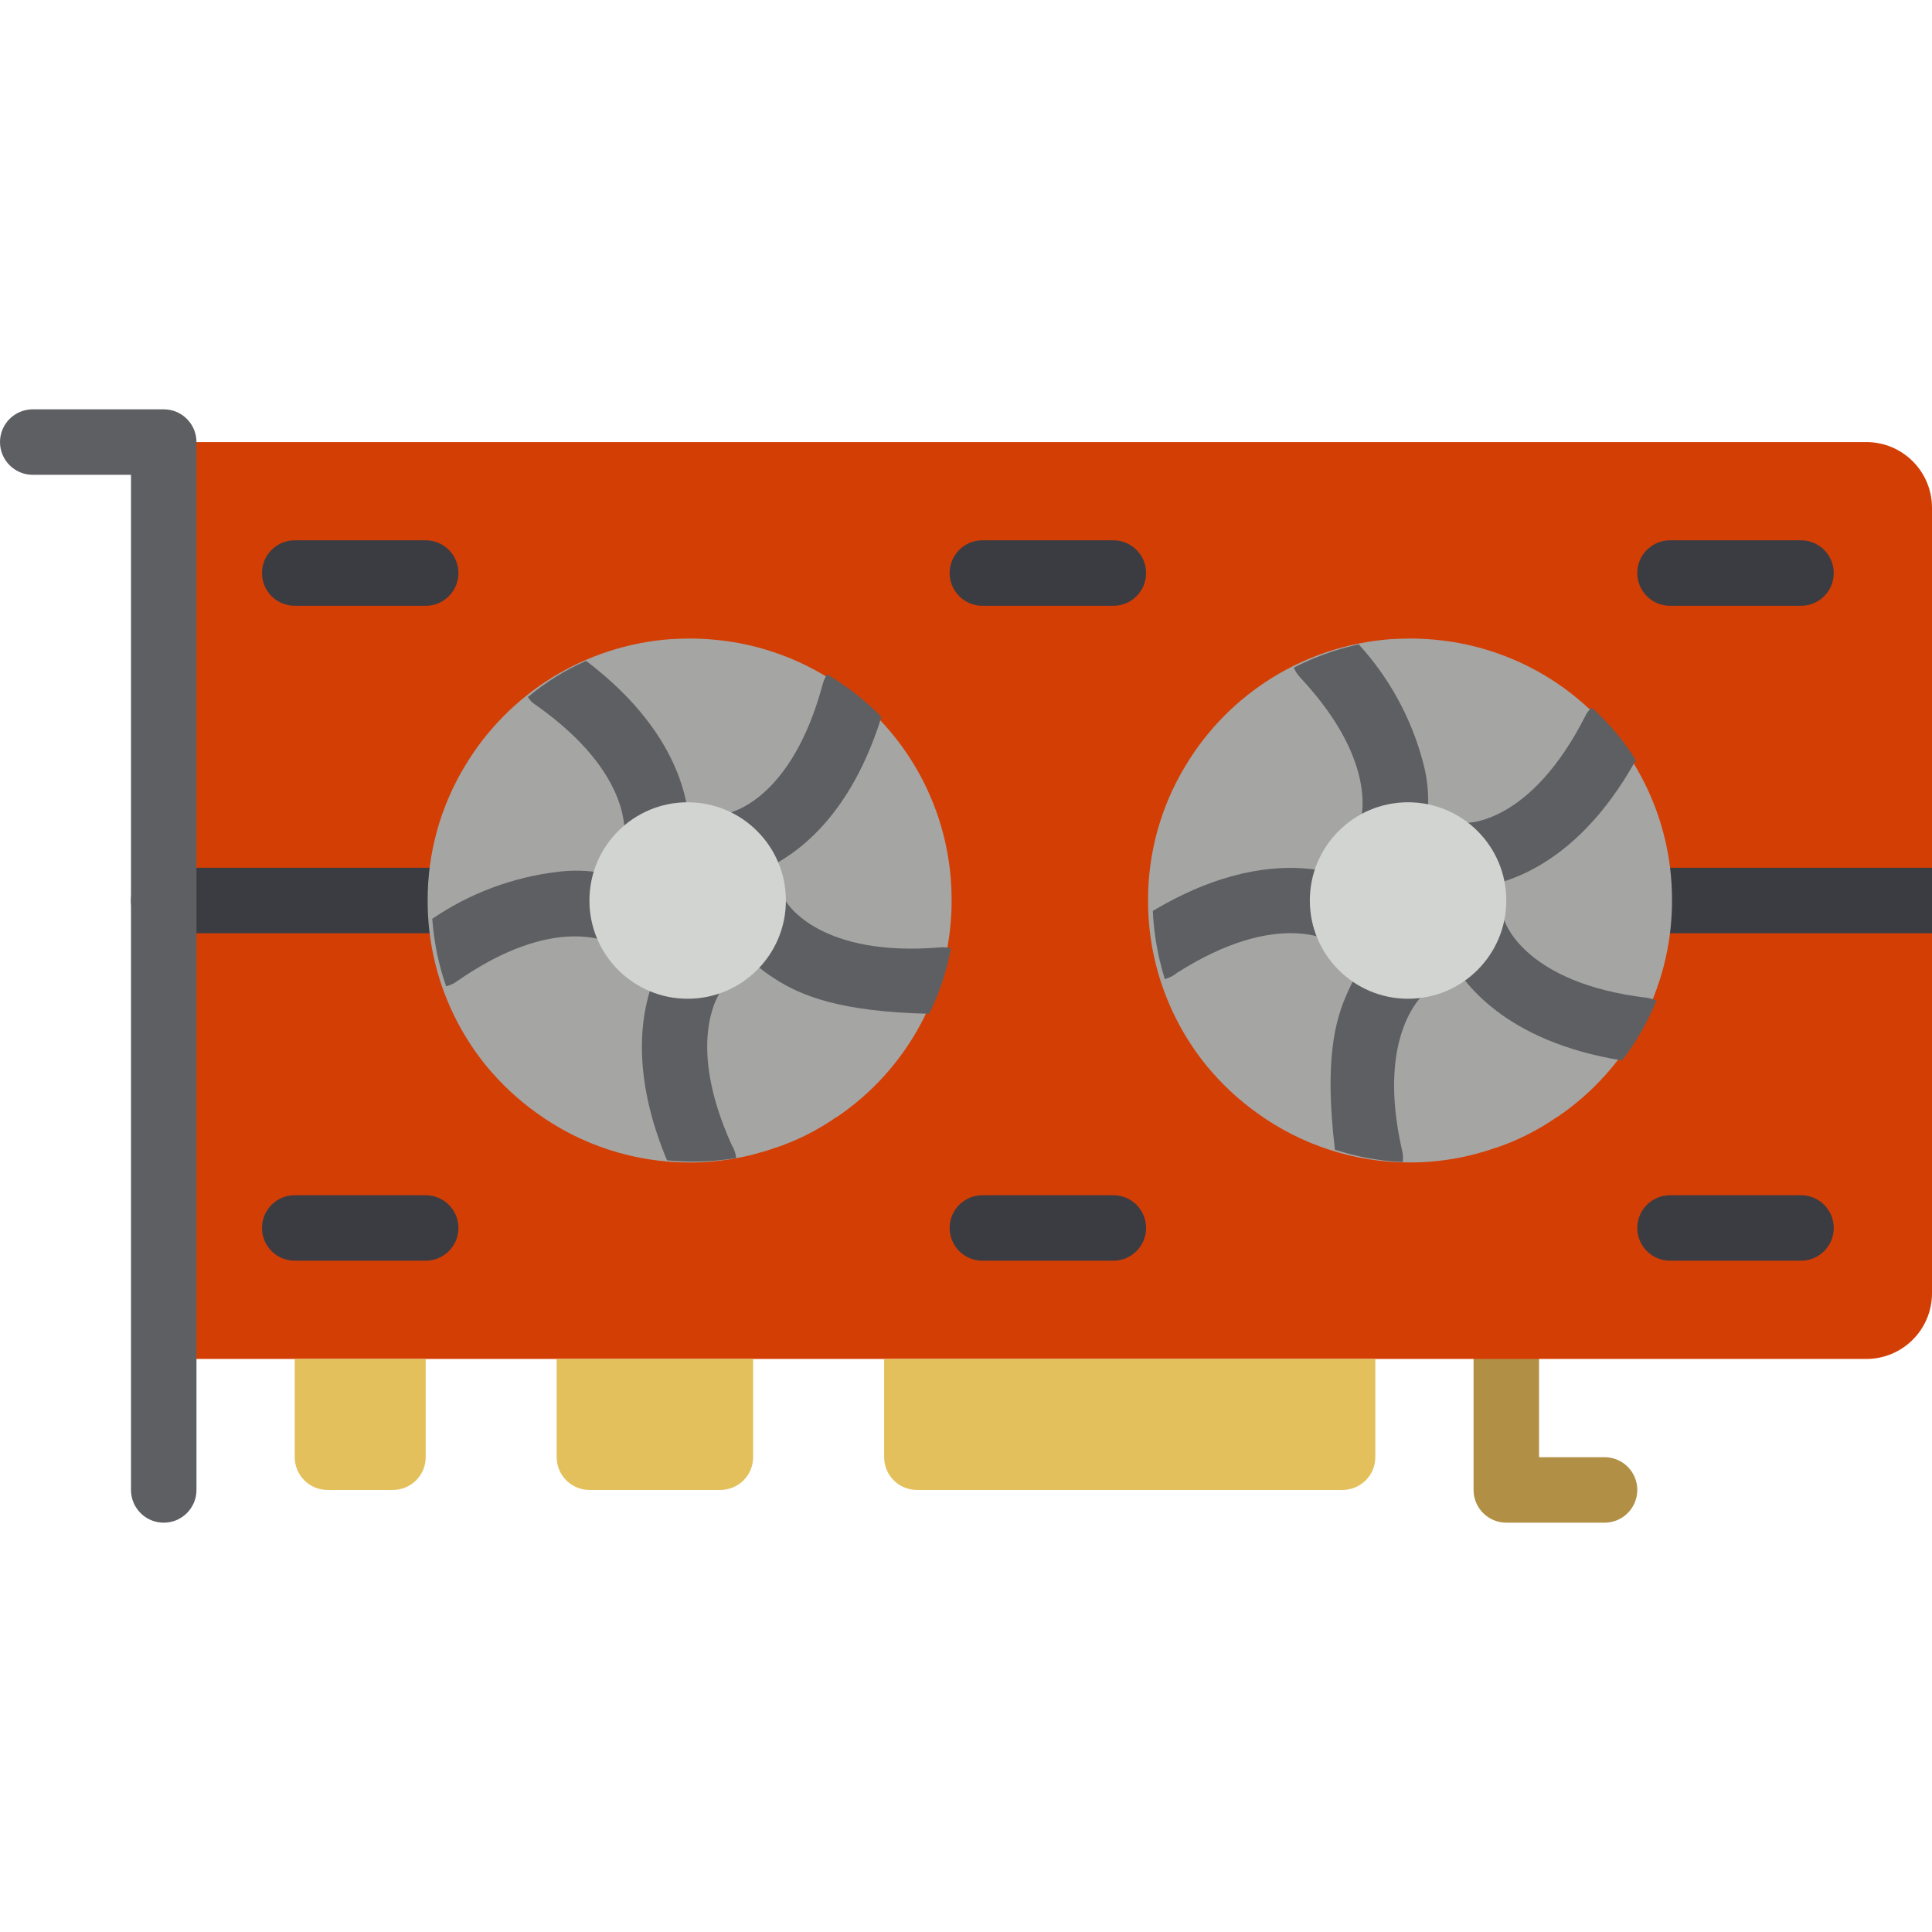 <?xml version="1.0" encoding="UTF-8" standalone="no"?>
<svg
   xmlns:dc="http://purl.org/dc/elements/1.1/"
   xmlns:cc="http://creativecommons.org/ns#"
   xmlns:rdf="http://www.w3.org/1999/02/22-rdf-syntax-ns#"
   xmlns:svg="http://www.w3.org/2000/svg"
   xmlns="http://www.w3.org/2000/svg"
   xmlns:sodipodi="http://sodipodi.sourceforge.net/DTD/sodipodi-0.dtd"
   xmlns:inkscape="http://www.inkscape.org/namespaces/inkscape"
   version="1.1"
   id="Capa_1"
   x="0px"
   y="0px"
   viewBox="0 0 512 512"
   style="enable-background:new 0 0 512 512;"
   xml:space="preserve"
   width="512px"
   height="512px"
   class=""
   sodipodi:docname="radeonLow-2.svg"
   inkscape:version="0.92.3 (2405546, 2018-03-11)"><defs
   id="defs19399" /><sodipodi:namedview
   pagecolor="#ffffff"
   bordercolor="#666666"
   borderopacity="1"
   objecttolerance="10"
   gridtolerance="10"
   guidetolerance="10"
   inkscape:pageopacity="0"
   inkscape:pageshadow="2"
   inkscape:window-width="981"
   inkscape:window-height="778"
   id="namedview19397"
   showgrid="false"
   inkscape:zoom="1.84375"
   inkscape:cx="348.91222"
   inkscape:cy="271.13486"
   inkscape:window-x="611"
   inkscape:window-y="107"
   inkscape:window-maximized="0"
   inkscape:current-layer="g19392" /><g
   id="g19394"><g
     id="g19392">
	<path
   style="fill:#B19046;"
   d="M425.22,403.525h-26.034c-4.793,0-8.678-3.885-8.678-8.678v-34.712c0-4.793,3.885-8.678,8.678-8.678   c4.793,0,8.678,3.885,8.678,8.678v26.034h17.356c4.793,0,8.678,3.885,8.678,8.678C433.898,399.64,430.013,403.525,425.22,403.525z"
   data-original="#B19046"
   class=""
   id="path19326" />
	<path
   style="fill:#D33E04"
   d="M512,134.508V342.78c-0.028,9.574-7.782,17.328-17.356,17.356H43.39V117.153h451.254   C504.218,117.181,511.972,124.935,512,134.508z"
   data-original="#4482C3"
   class="active-path"
   data-old_color="#D33F05"
   id="path19328" />
	<g
   id="g19336">
		<path
   style="fill:#E4C05C;"
   d="M78.102,360.136h34.712v26.034c0,4.793-3.885,8.678-8.678,8.678H86.78    c-4.793,0-8.678-3.885-8.678-8.678V360.136z"
   data-original="#E4C05C"
   class=""
   id="path19330" />
		<path
   style="fill:#E4C05C;"
   d="M147.525,360.136h52.068v26.034c0,4.793-3.885,8.678-8.678,8.678h-34.712    c-4.793,0-8.678-3.885-8.678-8.678V360.136z"
   data-original="#E4C05C"
   class=""
   id="path19332" />
		<path
   style="fill:#E4C05C;"
   d="M234.305,360.136h130.169v26.034c0,4.793-3.885,8.678-8.678,8.678H242.983    c-4.793,0-8.678-3.885-8.678-8.678V360.136z"
   data-original="#E4C05C"
   class=""
   id="path19334" />
	</g>
	<g
   id="g19354">
		<path
   style="fill:#3B3C42"
   d="M477.288,160.542h-34.712c-4.793,0-8.678-3.885-8.678-8.678s3.885-8.678,8.678-8.678h34.712    c4.793,0,8.678,3.885,8.678,8.678S482.081,160.542,477.288,160.542z"
   data-original="#285680"
   class=""
   data-old_color="#3C3D42"
   id="path19338" />
		<path
   style="fill:#3B3C42"
   d="M477.288,334.102h-34.712c-4.793,0-8.678-3.885-8.678-8.678c0-4.793,3.885-8.678,8.678-8.678    h34.712c4.793,0,8.678,3.885,8.678,8.678C485.966,330.216,482.081,334.102,477.288,334.102z"
   data-original="#285680"
   class=""
   data-old_color="#3C3D42"
   id="path19340" />
		<path
   style="fill:#3B3C42"
   d="M112.814,160.542H78.102c-4.793,0-8.678-3.885-8.678-8.678s3.885-8.678,8.678-8.678h34.712    c4.793,0,8.678,3.885,8.678,8.678S117.606,160.542,112.814,160.542z"
   data-original="#285680"
   class=""
   data-old_color="#3C3D42"
   id="path19342" />
		<path
   style="fill:#3B3C42"
   d="M112.814,334.102H78.102c-4.793,0-8.678-3.885-8.678-8.678c0-4.793,3.885-8.678,8.678-8.678h34.712    c4.793,0,8.678,3.885,8.678,8.678C121.492,330.216,117.606,334.102,112.814,334.102z"
   data-original="#285680"
   class=""
   data-old_color="#3C3D42"
   id="path19344" />
		<path
   style="fill:#3B3C42"
   d="M295.051,160.542h-34.712c-4.793,0-8.678-3.885-8.678-8.678s3.885-8.678,8.678-8.678h34.712    c4.793,0,8.678,3.885,8.678,8.678S299.844,160.542,295.051,160.542z"
   data-original="#285680"
   class=""
   data-old_color="#3C3D42"
   id="path19346" />
		<path
   style="fill:#3B3C42"
   d="M295.051,334.102h-34.712c-4.793,0-8.678-3.885-8.678-8.678c0-4.793,3.885-8.678,8.678-8.678    h34.712c4.793,0,8.678,3.885,8.678,8.678C303.729,330.216,299.844,334.102,295.051,334.102z"
   data-original="#285680"
   class=""
   data-old_color="#3C3D42"
   id="path19348" />
		<path
   style="fill:#3B3C42"
   d="M121.492,247.322H43.39c-4.793,0-8.678-3.885-8.678-8.678c0-4.793,3.885-8.678,8.678-8.678h78.102    c4.793,0,8.678,3.885,8.678,8.678C130.169,243.437,126.284,247.322,121.492,247.322z"
   data-original="#285680"
   class=""
   data-old_color="#3C3D42"
   id="path19350" />
		<path
   style="fill:#3B3C42"
   d="M512,229.966v17.356h-78.102c-4.793,0-8.678-3.885-8.678-8.678c0-4.793,3.885-8.678,8.678-8.678    H512z"
   data-original="#285680"
   class=""
   data-old_color="#3C3D42"
   id="path19352" />
	</g>
	<path
   style="fill:#5E5F62;"
   d="M43.39,108.475H8.678c-4.793,0-8.678,3.885-8.678,8.678s3.885,8.678,8.678,8.678h26.034v269.017   c0,4.793,3.885,8.678,8.678,8.678s8.678-3.885,8.678-8.678V117.153C52.068,112.36,48.183,108.475,43.39,108.475z"
   data-original="#5E5F62"
   class=""
   id="path19356" />
	<path
   style="fill:#A5A5A4;"
   d="M252.182,238.644v1.041c-0.318,22.607-11.658,43.634-30.373,56.32h-0.087   c-4.968,3.468-10.402,6.214-16.141,8.157h-0.087c-7.301,2.587-14.99,3.908-22.736,3.905c-14.553,0.021-28.74-4.566-40.526-13.104   c-4.981-3.564-9.474-7.765-13.364-12.496c-10.08-12.378-15.568-27.861-15.534-43.824c-0.04-12.572,3.383-24.912,9.893-35.666   c11.577-19.355,31.836-31.879,54.324-33.584c1.736-0.086,3.471-0.174,5.207-0.174c4.396,0.005,8.782,0.412,13.104,1.215   C228.621,176.625,252.302,205.305,252.182,238.644z"
   data-original="#A5A5A4"
   class=""
   id="path19358" />
	<g
   id="g19370"
   transform="rotate(174.927,183.279,238.545)">
		<path
   style="fill:#5e5f62"
   d="m 188.572,227.797 c -1.603,1.417 -3.675,2.19 -5.814,2.169 -3.621,0.027 -6.878,-2.196 -8.172,-5.577 -1.295,-3.381 -0.355,-7.211 2.358,-9.609 0.347,-0.347 11.889,-12.062 1.475,-41.828 -0.551,-1.106 -0.848,-2.322 -0.868,-3.558 1.736,-0.086 3.471,-0.174 5.207,-0.174 4.396,0.005 8.782,0.412 13.104,1.215 12.409,39.138 -6.422,56.581 -7.29,57.362 z"
   data-original="#5E5F62"
   class=""
   id="path19360"
   inkscape:connector-curvature="0" />
		<path
   style="fill:#5e5f62"
   d="m 169.654,240.814 c -1.02,0.41 -2.111,0.616 -3.211,0.607 -3.484,0.001 -6.629,-2.085 -7.984,-5.294 -0.434,-0.955 -7.897,-15.707 -39.658,-15.881 -0.979,0.011 -1.951,-0.165 -2.864,-0.521 1.655,-5.889 4.108,-11.524 7.289,-16.748 23.344,2.603 33.41,7.723 40.005,12.93 3.341,2.543 6.268,5.587 8.678,9.025 1.032,1.434 1.905,2.976 2.603,4.599 1.743,4.458 -0.423,9.486 -4.858,11.283 z"
   data-original="#5E5F62"
   class=""
   id="path19362"
   inkscape:connector-curvature="0" />
		<path
   style="fill:#5e5f62"
   d="m 180.241,251.661 c 0.014,0.522 -0.015,1.045 -0.087,1.562 -0.654,4.067 -4.046,7.133 -8.157,7.376 -1.041,0.087 -17.443,1.996 -28.377,31.848 -0.323,0.909 -0.792,1.759 -1.388,2.517 -4.981,-3.564 -9.474,-7.765 -13.364,-12.496 11.976,-29.071 29.852,-36.621 38.096,-38.53 1.42,-0.373 2.873,-0.606 4.339,-0.694 2.304,-0.079 4.545,0.766 6.223,2.347 1.678,1.58 2.656,3.765 2.715,6.07 z"
   data-original="#5E5F62"
   class=""
   id="path19364"
   inkscape:connector-curvature="0" />
		<path
   style="fill:#5e5f62"
   d="m 221.722,296.005 c -4.968,3.468 -10.402,6.214 -16.141,8.157 h -0.087 c -25.079,-22.823 -24.125,-43.563 -22.91,-50.679 0.125,-0.856 0.328,-1.698 0.607,-2.517 0.951,-2.959 3.412,-5.182 6.451,-5.829 3.039,-0.647 6.193,0.382 8.266,2.697 2.073,2.315 2.749,5.562 1.771,8.512 -0.174,0.521 -4.339,16.748 20.306,37.489 0.747,0.574 1.342,1.318 1.737,2.17 z"
   data-original="#5E5F62"
   class=""
   id="path19366"
   inkscape:connector-curvature="0" />
		<path
   style="fill:#5e5f62"
   d="m 252.182,238.644 v 1.041 c -10.443,5.848 -22.141,9.092 -34.104,9.459 -8.392,0.35 -16.673,-2.024 -23.604,-6.769 -2.439,-1.916 -3.665,-4.99 -3.213,-8.058 0.451,-3.068 2.511,-5.659 5.398,-6.791 2.887,-1.132 6.159,-0.631 8.576,1.312 0.434,0.26 14.232,9.719 42.088,-6.335 0.86,-0.484 1.801,-0.808 2.777,-0.955 1.401,5.59 2.1,11.333 2.082,17.096 z"
   data-original="#5E5F62"
   class=""
   id="path19368"
   inkscape:connector-curvature="0" />
	</g>
	<path
   style="fill:#A5A5A4;"
   d="M443.097,238.644v1.041c-0.318,22.607-11.658,43.634-30.373,56.32h-0.087   c-4.968,3.468-10.402,6.214-16.141,8.157h-0.087c-7.301,2.587-14.99,3.908-22.736,3.905c-14.553,0.021-28.74-4.566-40.526-13.104   c-4.981-3.564-9.474-7.765-13.364-12.496c-10.08-12.378-15.568-27.861-15.534-43.824c-0.04-12.572,3.383-24.912,9.893-35.666   c11.577-19.355,31.836-31.879,54.324-33.584c1.736-0.086,3.471-0.174,5.207-0.174c4.396,0.005,8.782,0.412,13.104,1.215   C419.536,176.625,443.217,205.305,443.097,238.644z"
   data-original="#A5A5A4"
   class=""
   id="path19372" />
	<g
   id="g19384"
   transform="rotate(-103.202,374.263,238.124)">
		<path
   style="fill:#5e5f62"
   d="m 379.487,227.797 c -1.603,1.417 -3.675,2.19 -5.814,2.169 -2.475,0 -4.836,-1.039 -6.508,-2.864 -0.694,-0.832 -1.25,-1.77 -1.649,-2.777 -1.234,-3.362 -0.307,-7.137 2.343,-9.546 0.347,-0.347 11.889,-12.062 1.475,-41.828 -0.551,-1.106 -0.848,-2.322 -0.868,-3.558 1.736,-0.086 3.471,-0.174 5.207,-0.174 4.396,0.005 8.782,0.412 13.104,1.215 12.409,39.139 -6.422,56.582 -7.29,57.363 z"
   data-original="#5E5F62"
   class=""
   id="path19374"
   inkscape:connector-curvature="0" />
		<path
   style="fill:#5e5f62"
   d="m 360.569,240.814 c -1.02,0.41 -2.111,0.616 -3.211,0.607 -3.484,0.001 -6.629,-2.085 -7.984,-5.294 -0.434,-0.955 -7.897,-15.707 -39.658,-15.881 -0.979,0.011 -1.951,-0.165 -2.864,-0.521 1.655,-5.889 4.108,-11.524 7.29,-16.748 23.344,2.603 33.41,7.723 40.005,12.93 4.815,3.553 8.689,8.231 11.281,13.624 1.742,4.458 -0.424,9.486 -4.859,11.283 z"
   data-original="#5E5F62"
   class=""
   id="path19376"
   inkscape:connector-curvature="0" />
		<path
   style="fill:#5e5f62"
   d="m 371.157,251.661 c 0.014,0.522 -0.015,1.045 -0.087,1.562 -0.654,4.067 -4.046,7.133 -8.157,7.376 -1.041,0.087 -17.443,1.996 -28.377,31.848 -0.323,0.909 -0.792,1.759 -1.388,2.517 -4.981,-3.564 -9.474,-7.765 -13.364,-12.496 11.976,-29.071 29.852,-36.621 38.096,-38.53 1.42,-0.373 2.873,-0.606 4.339,-0.694 2.308,-0.093 4.556,0.747 6.238,2.331 1.681,1.583 2.654,3.777 2.7,6.086 z"
   data-original="#5E5F62"
   class=""
   id="path19378"
   inkscape:connector-curvature="0" />
		<path
   style="fill:#5e5f62"
   d="m 412.637,296.005 c -4.968,3.468 -10.402,6.214 -16.141,8.157 h -0.087 c -25.079,-22.823 -24.125,-43.563 -22.91,-50.679 0.125,-0.856 0.328,-1.698 0.607,-2.517 0.951,-2.959 3.412,-5.182 6.451,-5.829 3.039,-0.647 6.193,0.382 8.266,2.697 2.073,2.315 2.749,5.562 1.771,8.512 -0.174,0.521 -4.339,16.748 20.306,37.489 0.747,0.574 1.342,1.318 1.737,2.17 z"
   data-original="#5E5F62"
   class=""
   id="path19380"
   inkscape:connector-curvature="0" />
		<path
   style="fill:#5e5f62"
   d="m 443.097,238.644 v 1.041 c -10.443,5.848 -22.141,9.092 -34.104,9.459 -8.392,0.35 -16.673,-2.024 -23.604,-6.769 -3.706,-2.981 -4.309,-8.395 -1.35,-12.118 2.959,-3.723 8.37,-4.357 12.11,-1.419 0.434,0.26 14.232,9.719 42.088,-6.335 0.86,-0.484 1.801,-0.808 2.777,-0.955 1.402,5.59 2.101,11.333 2.083,17.096 z"
   data-original="#5E5F62"
   class=""
   id="path19382"
   inkscape:connector-curvature="0" />
	</g>
	<g
   id="g19390">
		<circle
   style="fill:#D1D4D1"
   cx="182.237"
   cy="238.644"
   r="26.034"
   data-original="#D1D4D1"
   class=""
   id="circle19386" />
		<circle
   style="fill:#D1D4D1"
   cx="373.153"
   cy="238.644"
   r="26.034"
   data-original="#D1D4D1"
   class=""
   id="circle19388" />
	</g>
</g></g> </svg>